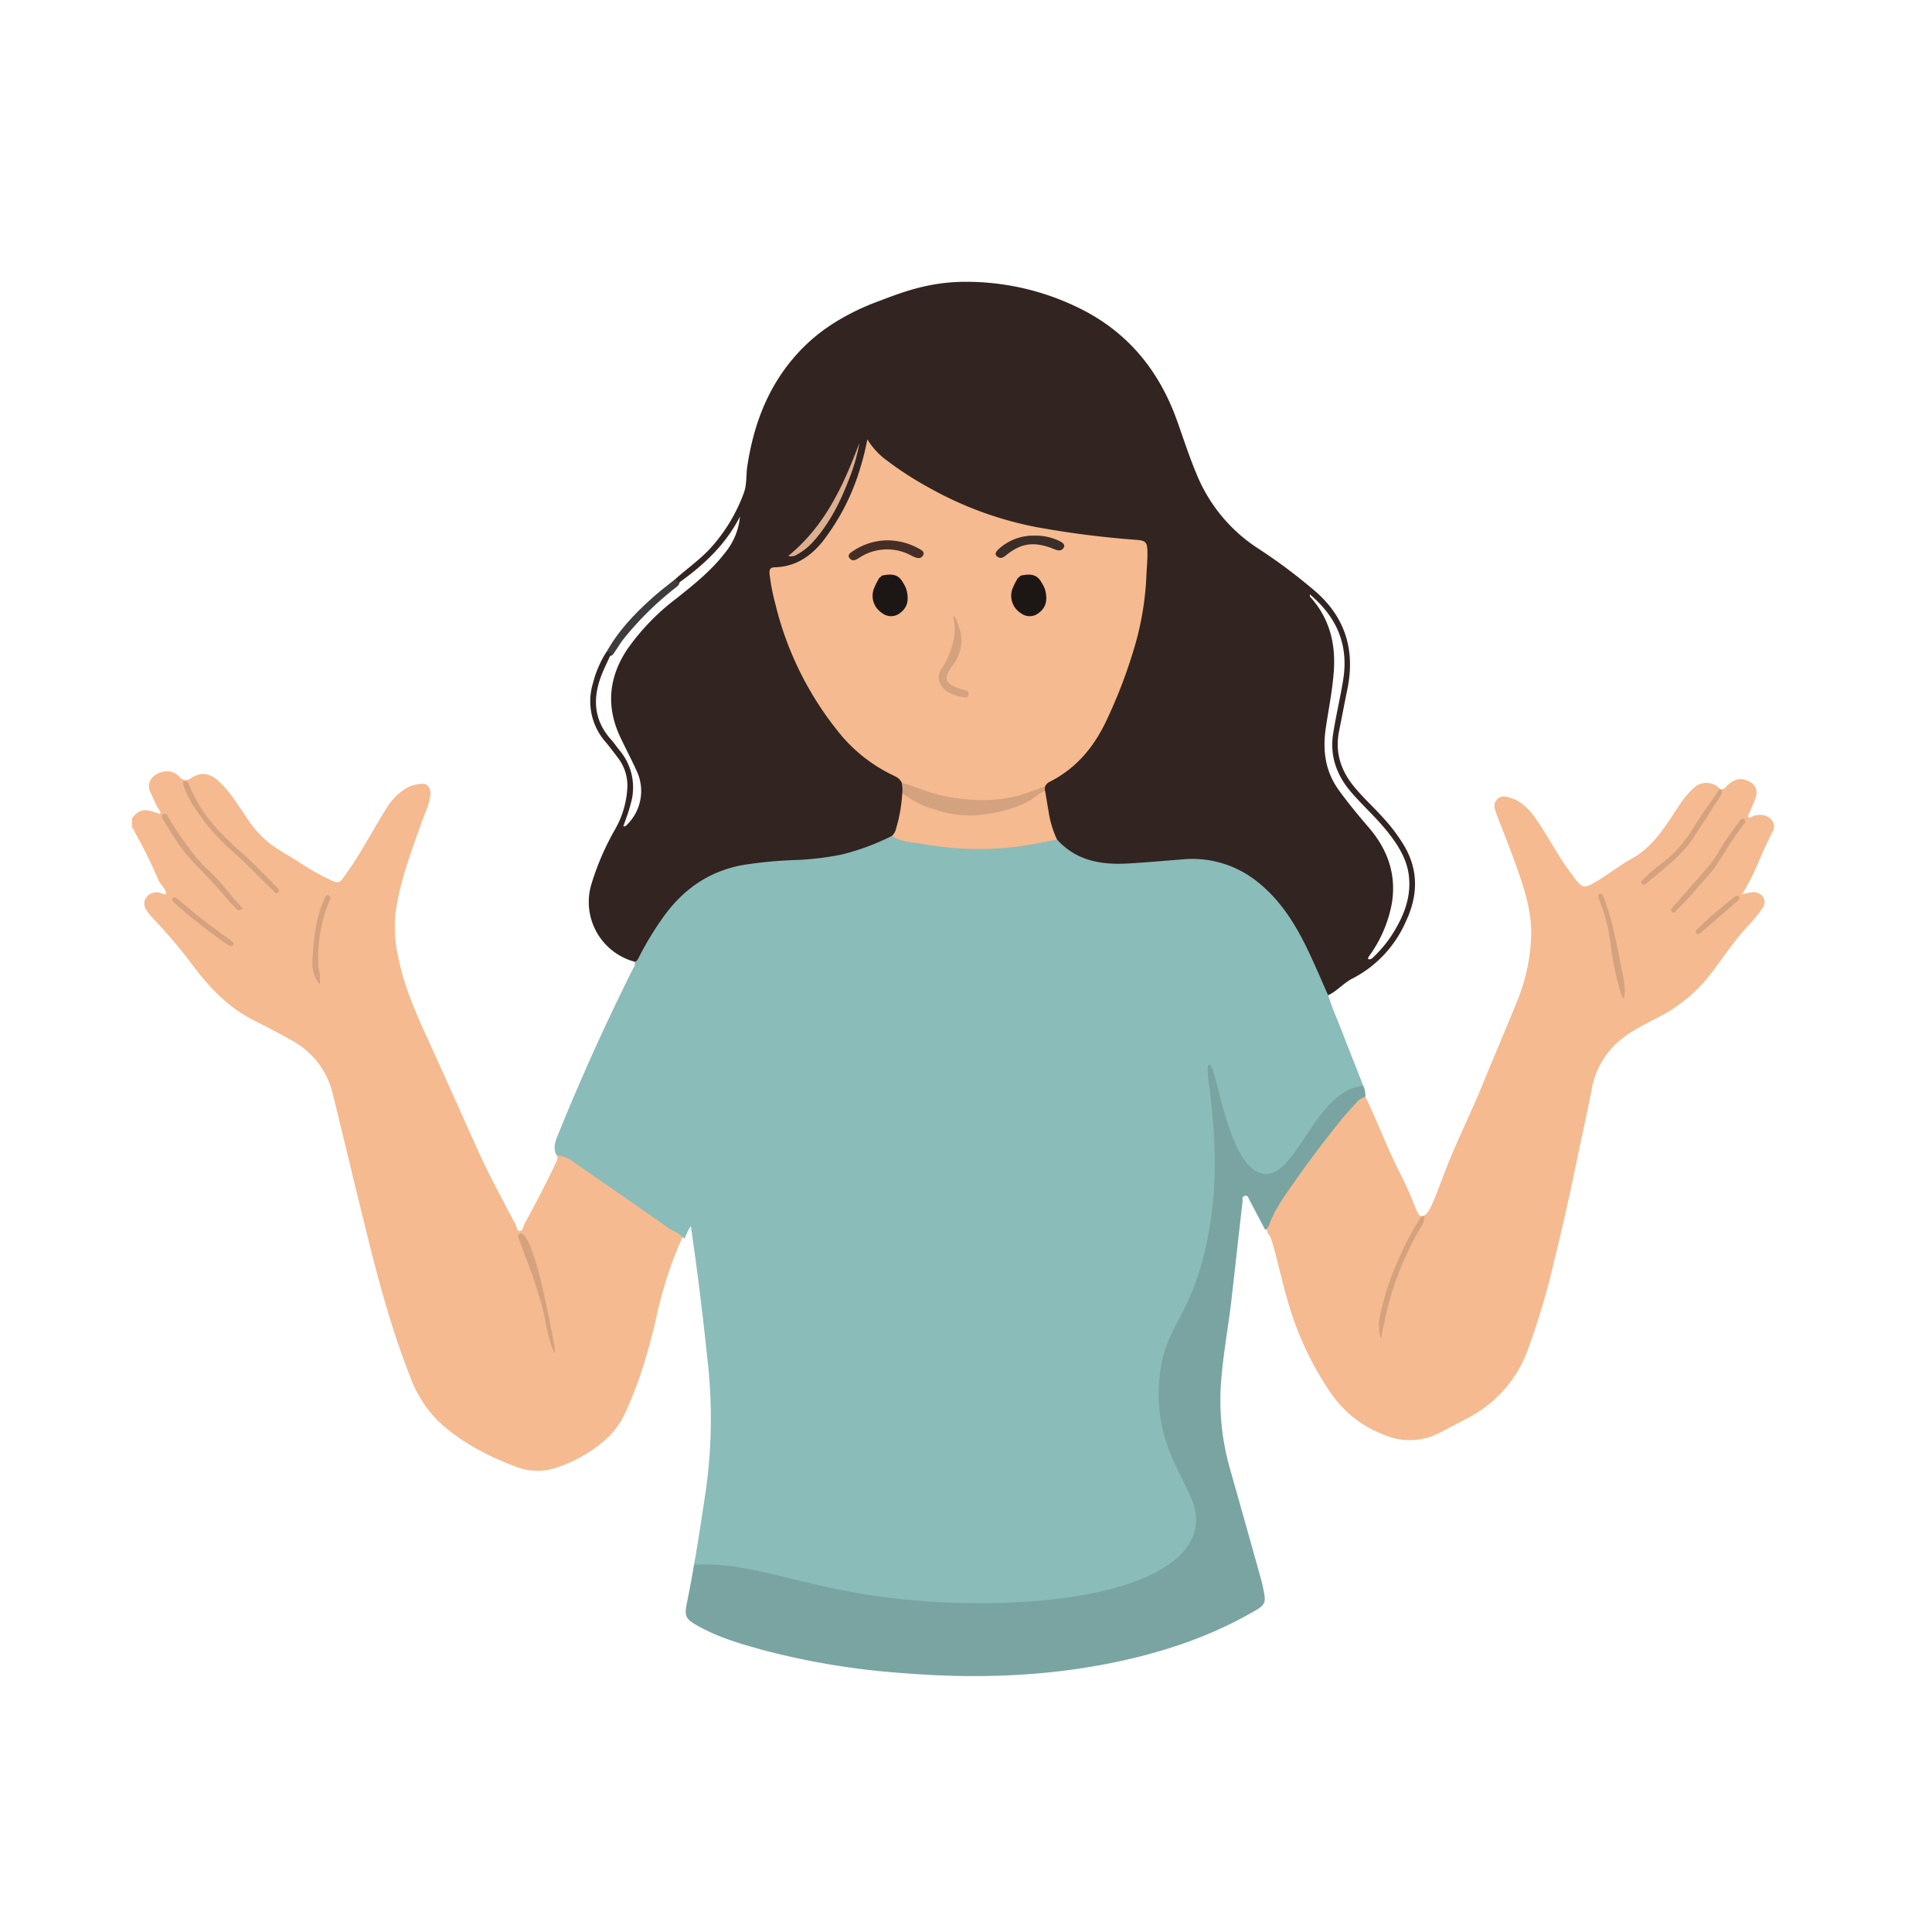 <svg id="Capa_1" data-name="Capa 1" xmlns="http://www.w3.org/2000/svg" xmlns:xlink="http://www.w3.org/1999/xlink" viewBox="0 0 500 500"><defs><style>.cls-1{fill:#8abcb9;}.cls-2{fill:#f5ba8f;}.cls-3{clip-path:url(#clip-path);}.cls-4{fill:#1d1d1b;opacity:0.15;}.cls-5{fill:#3f3c3d;}.cls-6{fill:#322421;}.cls-7{fill:#ddaf8f;}.cls-8{fill:#452e25;}.cls-9{fill:#3b2d27;}.cls-10{fill:#1c1714;}</style><clipPath id="clip-path"><path class="cls-1" d="M177.09,320.61c-1.16-1.45-2.93-2-4.38-3-8.09-5.73-16.28-11.32-24.41-17a8.53,8.53,0,0,0-4.25-1.63c-1-1.8-.36-3.54.32-5.2,1.71-4.25,3.49-8.48,5.3-12.69,4.4-10.22,9.12-20.3,14.08-30.26.27-.56.83-1.11.41-1.85a104.83,104.83,0,0,1,8-12.84A32.45,32.45,0,0,1,195.22,223c5.17-.61,10.36-.68,15.53-1.15a49.38,49.38,0,0,0,17.2-4.63,6.43,6.43,0,0,1,3.18-1.08A61.43,61.43,0,0,0,247.49,219c1.44.08,2.85.33,4.3.34a84.31,84.31,0,0,0,18.68-2,9.46,9.46,0,0,1,2.9-.41A3,3,0,0,1,275,218c3.38,3.56,7.78,4.71,12.44,5,4.89.33,9.75-.29,14.62-.8a39.55,39.55,0,0,1,12.89.38,26.33,26.33,0,0,1,12.17,6.41,52.81,52.81,0,0,1,12.15,17.52c1.44,3.18,3,6.34,4.16,9.64a2.48,2.48,0,0,1,.28,1.34c1,3.3,2.43,6.43,3.67,9.64,1.78,4.61,3.61,9.2,5.41,13.81a5.91,5.91,0,0,1,.57,2.84c-7,6.28-12.12,14.07-17.58,21.59a54.55,54.55,0,0,0-6.13,9.61c-.34.75-.65,1.51-1,2.28-.23.56-.47,1.2-1.32.84-1.31-2.5-2.61-5-3.95-7.5-.26-.49-.38-1.33-1.23-1.12s-.52.94-.58,1.45c-1,8.49-1.9,17-2.88,25.48-.76,6.65-2,13.24-2.57,19.91a64.3,64.3,0,0,0,2.17,23.71q4.15,14.64,8.24,29.3c.1.34.17.7.24,1.05,1,4.81,1,4.84-3.38,7.27-11.16,6.28-23.17,10.17-35.66,12.7-17.86,3.62-35.88,4.11-54,2.65a194.58,194.58,0,0,1-36.37-6c-5.91-1.64-11.81-3.35-17.17-6.46-2.7-1.57-3.07-2.37-2.47-5.42,2-9.85,3.51-19.78,5-29.71a134.53,134.53,0,0,0,.3-34.2c-.94-9-2-17.92-3.23-26.84-.32-2.28-.63-4.56-1-7.08-.27.43-.54.89-.81,1.37C177.7,319.37,177.38,320,177.09,320.61Z"/></clipPath></defs><path class="cls-2" d="M176.79,319.83c-.31.67-.76,1.67-1.28,2.88a109.12,109.12,0,0,0-5.9,19.3c-2.9,12.11-5.17,17.73-7.84,23.7-2.12,4.74-5.88,8-10.19,10.62a37.38,37.38,0,0,1-7.24,3.39,15.27,15.27,0,0,1-10.7-.1c-7.43-2.79-14.41-6.36-20.22-11.85a31.29,31.29,0,0,1-7.28-11.52c-4.85-12.27-8.24-25-11.4-37.77C91.82,306.66,89,294.81,86.1,283a21.36,21.36,0,0,0-10.77-13.85c-3.18-1.79-6.43-3.47-9.68-5.11-6.46-3.28-11.32-8.29-15.6-14a132.88,132.88,0,0,0-9.92-11.8A22.46,22.46,0,0,1,38.21,236c-.82-1.13-1.29-2.37-.38-3.7a3.32,3.32,0,0,1,3.85-1.16c.42.14.8.52,1.38.19-.25-1.46-1.5-2.37-2.09-3.65a124.68,124.68,0,0,0-6-12.17c-.26-.44-.35-1-.81-1.29v-2.47c2-2.43,3.15-2.6,7.22-1.09.35-.45,0-.75-.23-1.09-.86-1.46-1.49-3-2.23-4.54-1.34-2.73,1-4.85,3.21-5.29A4.4,4.4,0,0,1,46.41,201a2.11,2.11,0,0,0,3.11.34c2.5-1.63,4.82-1.28,7.14.89,3,2.76,5,6.27,7.29,9.54a27.32,27.32,0,0,0,6,6.62c2.24,1.62,4.67,3,7,4.44a64.89,64.89,0,0,0,9.27,5.23c1.25.52,1.77.23,2.51-.75,4.2-5.62,7.39-11.86,11.07-17.8a15.76,15.76,0,0,1,5.3-5.5,9.28,9.28,0,0,1,4-1.16c1.64-.15,2.55,1.24,2.24,3.23-.38,2.47-1.49,4.7-2.32,7-2.7,7.6-5.57,15.16-6.65,23.21a35.18,35.18,0,0,0,.72,11.51c1.43,7.18,4.28,13.83,7.31,20.44,4.29,9.4,8.5,18.84,12.73,28.27,3.12,7,6.75,13.65,10.29,20.39.31.59.31,1.72,1.1,1.68s.86-1.16,1.22-1.82c2.83-5.25,5.64-10.51,8.16-15.92a2.11,2.11,0,0,0,.2-1.9c1.45-.6,2.6.14,3.71.87,5.1,3.39,6.82,4.9,13.49,9.31,4.39,2.92,5.32,2.52,9.84,5.85A57.39,57.39,0,0,1,176.79,319.83Z"/><path class="cls-1" d="M177.09,320.61c-1.16-1.45-2.93-2-4.38-3-8.09-5.73-16.28-11.32-24.41-17a8.53,8.53,0,0,0-4.25-1.63c-1-1.8-.36-3.54.32-5.2,1.71-4.25,3.49-8.48,5.3-12.69,4.4-10.22,9.12-20.3,14.08-30.26.27-.56.83-1.11.41-1.85a104.83,104.83,0,0,1,8-12.84A32.45,32.45,0,0,1,195.22,223c5.17-.61,10.36-.68,15.53-1.15a49.38,49.38,0,0,0,17.2-4.63,6.43,6.43,0,0,1,3.18-1.08A61.43,61.43,0,0,0,247.49,219c1.44.08,2.85.33,4.3.34a84.31,84.31,0,0,0,18.68-2,9.46,9.46,0,0,1,2.9-.41A3,3,0,0,1,275,218c3.38,3.56,7.78,4.71,12.44,5,4.89.33,9.75-.29,14.62-.8a39.55,39.55,0,0,1,12.89.38,26.33,26.33,0,0,1,12.17,6.41,52.81,52.81,0,0,1,12.15,17.52c1.44,3.18,3,6.34,4.16,9.64a2.48,2.48,0,0,1,.28,1.34c1,3.3,2.43,6.43,3.67,9.64,1.78,4.61,3.61,9.2,5.41,13.81a5.91,5.91,0,0,1,.57,2.84c-7,6.28-12.12,14.07-17.58,21.59a54.55,54.55,0,0,0-6.13,9.61c-.34.75-.65,1.51-1,2.28-.23.56-.47,1.2-1.32.84-1.31-2.5-2.61-5-3.95-7.5-.26-.49-.38-1.33-1.23-1.12s-.52.94-.58,1.45c-1,8.49-1.9,17-2.88,25.48-.76,6.65-2,13.24-2.57,19.91a64.3,64.3,0,0,0,2.17,23.71q4.15,14.64,8.24,29.3c.1.34.17.7.24,1.05,1,4.81,1,4.84-3.38,7.27-11.16,6.28-23.17,10.17-35.66,12.7-17.86,3.62-35.88,4.11-54,2.65a194.58,194.58,0,0,1-36.37-6c-5.91-1.64-11.81-3.35-17.17-6.46-2.7-1.57-3.07-2.37-2.47-5.42,2-9.85,3.51-19.78,5-29.71a134.53,134.53,0,0,0,.3-34.2c-.94-9-2-17.92-3.23-26.84-.32-2.28-.63-4.56-1-7.08-.27.43-.54.89-.81,1.37C177.7,319.37,177.38,320,177.09,320.61Z"/><g class="cls-3"><path class="cls-4" d="M326.91,303.75c-9.3-1.42-12-28.59-14-28.26s5.21,23.3-1.36,49.36c-4.45,17.64-10.68,19-11.58,33-1.39,21.8,13,28.7,8.85,39.48-6.48,17-49.72,20-80,16-28.56-3.74-40.7-13-61.61-5.78-5.13,1.77-19.89,6.88-25.72,20.82-7.64,18.25,6.17,37,7.62,39a47,47,0,0,0,24.16,17c56.06,15.16,135.72,22.71,181-20.41,19.66-20.51,20.19-49.32,23.62-75.88,4.57-35.39,12.62-48,8.4-65C381,302,365.8,279.78,352.82,281,340.17,282.18,335.65,305.08,326.91,303.75Z"/></g><path class="cls-2" d="M327.87,318.07a2,2,0,0,1,.46-.74c1.46-4.24,4.1-7.78,6.63-11.41,3.77-5.4,7.75-10.62,11.85-15.76,1.41-1.77,3-3.39,4.48-5.1a4.66,4.66,0,0,1,2.1-1.22c3.06,6.39,5.51,13,8.72,19.35,4.58,9,4.47,11.48,5.81,11.54,1.92.09,3.27-4.4,6.28-12.15,2.82-7.25,6.32-14.2,9.28-21.39,3-7.37,6.16-14.7,9.16-22.09a49.23,49.23,0,0,0,3.62-16.64c.21-5.13-1.07-10.1-2.69-15-1.8-5.37-3.88-10.63-5.95-15.89-.23-.57-.39-1.17-.6-1.75a2.64,2.64,0,0,1,.61-3.12c.94-.85,2-.59,3.05-.29,3.23.91,5.29,3.25,7.07,5.88,3.23,4.77,5.85,9.93,9.4,14.48.06.08.11.18.17.26,2.24,2.92,2.6,3,5.77,1.13s6-4.18,9.19-5.94c6-3.29,9-9,12.62-14.26a22.52,22.52,0,0,1,3.5-4.1,4.78,4.78,0,0,1,6.54.09s0,.28.16.37a.56.56,0,0,0,.45-.05c.82-.07,1.18-.78,1.72-1.24,1.47-1.26,3.05-1.84,5-1,2.1.94,2.81,2.44,2,4.63-.44,1.26-1,2.47-1.55,3.7-.15.36-.53.76-.17,1.13s.65-.1,1-.21a4.69,4.69,0,0,1,3.3-.18c1.86.64,2.84,2.43,1.91,4.14-2.5,4.62-4.15,9.64-6.73,14.21-.34.6-.72,1.19-1.2,2a15.19,15.19,0,0,1,3.07-.56c2.31.14,3.53,2.26,2.22,4.14a41.24,41.24,0,0,1-3.79,4.66c-3.43,3.65-6.18,7.82-9.17,11.8a40.26,40.26,0,0,1-13.61,11.59c-3.95,2.07-8.05,3.95-11.35,7.06a21.32,21.32,0,0,0-6.3,11.91c-1.17,6.11-2.57,12.17-3.82,18.26q-2.67,13-5.86,26a191.32,191.32,0,0,1-7.11,23.76,32.2,32.2,0,0,1-15,16.77c-2.43,1.34-4.91,2.58-7.36,3.86a16.65,16.65,0,0,1-14.58.61,29.2,29.2,0,0,1-13.57-10.52,81.54,81.54,0,0,1-10.87-22.52c-2.15-6.88-4.17-17.25-5.28-18.69A2,2,0,0,1,327.87,318.07Z"/><path class="cls-4" d="M445.55,204.32c.38,1-.34,1.68-.77,2.37-2.06,3.31-4.2,6.56-6.33,9.83-2.72,4.2-6.56,7.3-10.34,10.45-.67.56-1.38,1.07-2,1.64-.4.35-.73.55-1.18.08s0-.72.24-1a35.33,35.33,0,0,1,5-4.3,32.41,32.41,0,0,0,7.92-8.9c2-3.29,4.25-6.37,6.42-9.53a1.63,1.63,0,0,0,.45-.95Z"/><path class="cls-4" d="M368.52,314.73a3.2,3.2,0,0,1-.54,2.42,78.07,78.07,0,0,0-9.67,24.91,14.51,14.51,0,0,1-.44,1.83c-.33,1.65-.34,2.49-.49,2.5a7.32,7.32,0,0,1-.48-2.65,13.66,13.66,0,0,1,0-2A71.06,71.06,0,0,1,362.36,325a65.48,65.48,0,0,1,5.56-10.25Z"/><path class="cls-5" d="M174.79,149.85a1.12,1.12,0,0,1,1.09.82c-.09.81-.74,1.19-1.29,1.63a81.14,81.14,0,0,0-13.2,13.06c-.83,1-1.48,2.22-2.27,3.3-.31.44-.51,1-1.18,1.11a1.93,1.93,0,0,0-1-1c3.25-5.83,7.84-10.51,12.81-14.85C171.4,152.5,173.12,151.21,174.79,149.85Z"/><path class="cls-4" d="M47.4,202.89c0-.32-.15-.67.36-.7s.79,0,1,.51a37.42,37.42,0,0,0,7.42,11.78,71.78,71.78,0,0,0,6.62,6.43c3.09,2.74,5.87,5.78,8.81,8.66.35.35.94.91.31,1.43s-.9-.23-1.23-.55c-3.55-3.42-7-7-10.65-10.27a51.41,51.41,0,0,1-9.37-10.72A22.28,22.28,0,0,1,47.4,202.89Z"/><path class="cls-4" d="M62.79,235.21c-.22.09-.42.16-.61.25a.79.79,0,0,1-1-.25c-.72-.8-1.53-1.53-2.2-2.34-2.84-3.46-6-6.66-9.07-9.87s-5.3-6.92-7.56-10.65c-.29-.48-.86-1.18-.09-1.61s1.11.41,1.38.89a79.85,79.85,0,0,0,7.71,10.91,33.11,33.11,0,0,0,3.11,3.16c2.85,2.62,5,5.86,7.67,8.64A9.48,9.48,0,0,1,62.79,235.21Z"/><path class="cls-4" d="M143.55,350.09c-.19,0-.73-1.51-1-2.39A39.1,39.1,0,0,1,141,341a110.83,110.83,0,0,0-4.37-14.08c-.79-2.12-1.59-4.23-2.38-6.35-.19-.52-.26-1.11.36-1.31a.85.85,0,0,1,.35,0c2.55.48,5.75,15.34,5.75,15.34C142.17,341.48,144,350,143.55,350.09Z"/><path class="cls-4" d="M80.83,248.85c.36-5.88.82-11.17,3.1-16.11.25-.53.46-1.25,1.11-1,.88.31.35,1.08.14,1.58a38.13,38.13,0,0,0-2.78,16.42c0,.94.34,1.81.37,2.74,0,.19,0,.37,0,.75.06,1.32,0,1.37,0,1.38-.2.07-.84-.88-1.27-1.91A9,9,0,0,1,80.83,248.85Z"/><path class="cls-4" d="M45.36,232.22c.15.11.4.27.63.47,4.28,3.66,8.71,7.12,13.33,10.35a2.07,2.07,0,0,1,.37.27c.33.37,1,.69.66,1.24s-1.06.24-1.48-.06c-2-1.39-3.92-2.8-5.81-4.29a102,102,0,0,1-8-6.65c-.27-.26-.72-.5-.45-1C44.71,232.29,44.94,232.19,45.36,232.22Z"/><path class="cls-2" d="M270.45,202.39c.44,2.75,1,5.62,1.62,8.59.47,2.19,1,4.3,1.51,6.32-3,.54-5.93,1.15-8.92,1.6a79.22,79.22,0,0,1-15.78.71c-4.58-.25-9.06-1-13.56-1.71a11.54,11.54,0,0,1-4.48-1.5,42.23,42.23,0,0,0,1.56-5.64,40.73,40.73,0,0,0,.77-9.27,49.23,49.23,0,0,0,37.28.9Z"/><path class="cls-2" d="M233,202.51a3.19,3.19,0,0,0-1.35-1c-9.14-4.32-15.63-11.39-20.78-19.89a88.46,88.46,0,0,1-12-31.87c-.05-.31-.09-.62-.12-.92-.22-2.19-.22-2.16,2-2.26,5.06-.22,8.87-2.83,11.87-6.65a59.17,59.17,0,0,0,11.19-24.84c.13-.6.24-1.2.36-1.8.16,0,.31,0,.34,0,2.84,4.52,7.25,7.2,11.59,10,12.5,8,26.27,12.37,40.91,14.32,5.87.79,11.77,1.26,17.67,1.78,2.18.2,2.56.56,2.61,2.75a86.89,86.89,0,0,1-6.56,35.13c-1.51,3.72-3,7.45-4.82,11a31.84,31.84,0,0,1-13.81,14.32c-.46.24-.88.53-1.32.8a14.22,14.22,0,0,1-4.7,2.15c-7.22,2.53-14.55,2.35-21.94.85A94.39,94.39,0,0,1,234,203.22,2.69,2.69,0,0,1,233,202.51Z"/><path class="cls-6" d="M363.53,219.09a43.37,43.37,0,0,0-5.22-7.06c-2.59-2.94-5.53-5.54-8-8.6-3.4-4.2-4.84-8.89-3.75-14.26.72-3.53,1.36-7.08,2.1-10.6,2.18-10.41-.55-19.13-8.8-26a140.23,140.23,0,0,0-14-10.46,41.56,41.56,0,0,1-16.22-19.5c-1.79-4.27-3.23-8.68-4.76-13C300.25,96.19,292,85.9,279.11,79.65a66.13,66.13,0,0,0-29.24-6.72c-9.72,0-16.82,2.88-22.82,5.15a60.52,60.52,0,0,0-10.89,5.31,48.2,48.2,0,0,0-4.73,3.34,45.75,45.75,0,0,0-6.52,6.46c-6.62,8-10,17.4-11.52,27.55-.34,2.29-.07,4.71-.9,6.87a43.42,43.42,0,0,1-8.87,14.53c-2.71,2.85-5.91,5.11-8.83,7.71a1.75,1.75,0,0,0,1.08.84v0c6.38-4.56,12-9.85,15.63-17a17.16,17.16,0,0,1-3.86,9.37c-3.55,4.61-8.05,8.22-12.57,11.81A59.05,59.05,0,0,0,162.36,168c-4.75,7.1-5.55,14.58-2,22.41,1.4,3,3,6,4.36,9a12.2,12.2,0,0,1-2.51,14.08.82.82,0,0,1-.89.34c.69-1.93,1.41-3.82,1.9-5.79a14.91,14.91,0,0,0-3-14c-.69-.83-1.27-1.75-2-2.55-4.69-5.17-4.89-11-2.41-17.12.63-1.57,1.39-3.09,2.09-4.63l.15-.22c-.18-.5-.45-.89-1.12-.78a27.31,27.31,0,0,0-3.45,8,16,16,0,0,0,3.27,15.32c1.1,1.29,2.11,2.66,3.12,4a11.75,11.75,0,0,1,2.48,7.92,24.2,24.2,0,0,1-3.19,10.69,68.91,68.91,0,0,0-6,13.81,16,16,0,0,0,11,20.39c.62,0,.86-.48,1.09-.94a80.42,80.42,0,0,1,5.94-9.93c5.18-7.54,12.06-12.55,21.22-14.16a110.58,110.58,0,0,1,13.82-1.28,74.5,74.5,0,0,0,11.62-1.41,61.87,61.87,0,0,0,13-4.83,3.8,3.8,0,0,0,1.08-2,39.1,39.1,0,0,0,1.59-9.48,8.67,8.67,0,0,0-.18-2.33c-.56-1.18-1.7-1.62-2.76-2.13a40.25,40.25,0,0,1-13.9-11.35,84.13,84.13,0,0,1-16-32.64,54.31,54.31,0,0,1-1.49-7.58c-.16-1.54.13-1.95,1.39-2,5.13-.15,9-2.65,12.15-6.47a57.89,57.89,0,0,0,10-19.55,68.2,68.2,0,0,0,1.74-7.09,18.82,18.82,0,0,0,4.43,5,89.65,89.65,0,0,0,11.92,7.73,92.4,92.4,0,0,0,27.48,10,245.23,245.23,0,0,0,26,3.3c2.19.18,2.6.69,2.65,2.93s-.19,4.32-.27,6.48a76.52,76.52,0,0,1-2.79,17.35,129.44,129.44,0,0,1-7.2,19.24c-3.2,7.1-7.82,12.94-14.92,16.54a2.5,2.5,0,0,0-1.23,1.13,2.41,2.41,0,0,0-.07,1.25c.29,1.67.54,3.34.85,5a26.55,26.55,0,0,0,2.23,7.61c4.9,5.44,11.29,6.59,18.15,6.22,4.73-.26,9.44-.7,14.16-1.06A26.9,26.9,0,0,1,324,227.14c6.94,4.93,11.26,11.91,14.81,19.44,1.71,3.62,3.27,7.31,4.9,11,2.36-1.1,4-3.19,6.34-4.36a30.05,30.05,0,0,0,13.71-14.57C366.9,232.06,367.22,225.55,363.53,219.09Zm-3.39,23a31.51,31.51,0,0,1-4.54,5.45c-.39.38-.74.89-1.55.67,0-.53.37-.88.63-1.27a33.4,33.4,0,0,0,5.55-13.27c1.18-7.48-1.16-13.9-6-19.52-2.69-3.11-5.3-6.29-7.72-9.63-3.54-4.87-4.24-10.25-3.41-16,.71-4.89,1.72-9.73,2.08-14.66.55-7.3-1.11-13.9-6.14-19.43-.05-.06,0-.18-.06-.61,7,5.89,10.05,13.08,8.66,21.93-.75,4.77-1.91,9.48-2.64,14.25-.86,5.69.94,10.66,4.67,15,3.06,3.55,6.59,6.67,9.5,10.36,2.6,3.31,4.84,6.77,5.42,11.08C365.33,232.27,363.21,237.32,360.14,242.09Z"/><path class="cls-4" d="M233,202.51c3.86,1,7.48,2.74,11.43,3.52,6.46,1.26,12.89,1.56,19.28-.18,2.4-.66,4.72-1.62,7.08-2.44l.06,1.2c-1.71.39-2.88,1.72-4.34,2.56-3.86,2.21-8.07,3.09-12.39,3.67-5.22.7-10.18-.47-15-2.3a29.1,29.1,0,0,1-6.06-3.6C233,204.13,233,203.32,233,202.51Z"/><path class="cls-7" d="M204,143.88c9.54-7.77,14.31-18.3,18.42-29.27a47,47,0,0,1-2.65,9.3c-2.28,6-5.11,11.59-9.4,16.38a16,16,0,0,1-4,3.17A2.84,2.84,0,0,1,204,143.88Z"/><path class="cls-4" d="M451.69,212.48c0,.42-.26.67-.47.94-2.64,3.35-4.72,7.06-7.11,10.57-1.65,2.43-3.78,4.43-5.62,6.7-1.39,1.7-3,3.25-4.52,4.84-.32.34-.72,1-1.25.43s0-.93.32-1.34q4.53-5.13,9-10.28c1.91-2.17,3.13-4.8,4.77-7.15,1.09-1.55,2.18-3.08,3.31-4.6.26-.34.53-.82,1.1-.69A.61.61,0,0,1,451.69,212.48Z"/><path class="cls-4" d="M413.68,232.36c0-.52-.07-1,.42-1.05s.68.31.84.72a65.43,65.43,0,0,1,2.72,8.95c.88,3.83,1.59,7.71,2.36,11.57a16.61,16.61,0,0,1,.39,2.42c.11,1.34.11,3.28-.22,3.33s-.62-.88-1.24-3.11a75.22,75.22,0,0,1-2.24-11.74A45.63,45.63,0,0,0,413.68,232.36Z"/><path class="cls-4" d="M439.59,241.74c-.39,0-.62-.17-.71-.43-.15-.43.19-.66.44-.9,1.58-1.46,3.14-3,4.76-4.37s3-2.44,4.53-3.68c.41-.34.88-.77,1.34-.35s0,.94-.4,1.25c-3.12,2.73-6.26,5.44-9.4,8.16A3.37,3.37,0,0,1,439.59,241.74Z"/><path class="cls-4" d="M248.83,165.31a10.89,10.89,0,0,1-2.26,6.85,8,8,0,0,0-.7,1c-1.52,2.43-1.08,3.75,1.65,4.79.81.31,1.67.49,2.51.74a.86.86,0,0,1,.63,1.07.81.81,0,0,1-1,.7,10.22,10.22,0,0,1-4.74-1.62c-2.2-1.69-2.64-4.15-.9-6.3a20.12,20.12,0,0,0,3-8.49c.24-2.63-.46-4.51-.16-4.58s1.06,1.84,1.49,3.32A10.48,10.48,0,0,1,248.83,165.31Z"/><path class="cls-8" d="M228.69,139.87a16.64,16.64,0,0,1,8.61,1.85c.94.49,2.28,1.05,1.51,2.14s-2.07.36-3-.1a13.09,13.09,0,0,0-12.45,0c-.43.22-.81.5-1.22.74-.7.42-1.44.83-2.16.09s-.19-1.3.46-1.76A16.41,16.41,0,0,1,228.69,139.87Z"/><path class="cls-9" d="M267.83,138.63a13.82,13.82,0,0,1,6.29,1.36c.83.39,1.72.95,1.09,1.86s-1.56.6-2.5.22c-5-2-8.36-1.57-12.24,1.55-.68.54-1.33,1.11-2.29.49s-.35-1.39.18-1.91A13.18,13.18,0,0,1,267.83,138.63Z"/><path class="cls-10" d="M233.63,150.68a9,9,0,0,1,.92,1.8c.65,2.33.55,4.55-1.57,6.14a3.76,3.76,0,0,1-4.75,0,5.26,5.26,0,0,1-2.16-6,14.81,14.81,0,0,1,1.26-2.64c.1-.48.63-.58.86-1C230.32,148.54,232.35,148.35,233.63,150.68Z"/><path class="cls-10" d="M269.5,150.68a9.61,9.61,0,0,1,.93,1.8c.65,2.33.55,4.55-1.58,6.14a3.76,3.76,0,0,1-4.75,0,5.29,5.29,0,0,1-2.16-6A14.81,14.81,0,0,1,263.2,150c.1-.48.64-.58.86-1C266.19,148.54,268.22,148.35,269.5,150.68Z"/></svg>